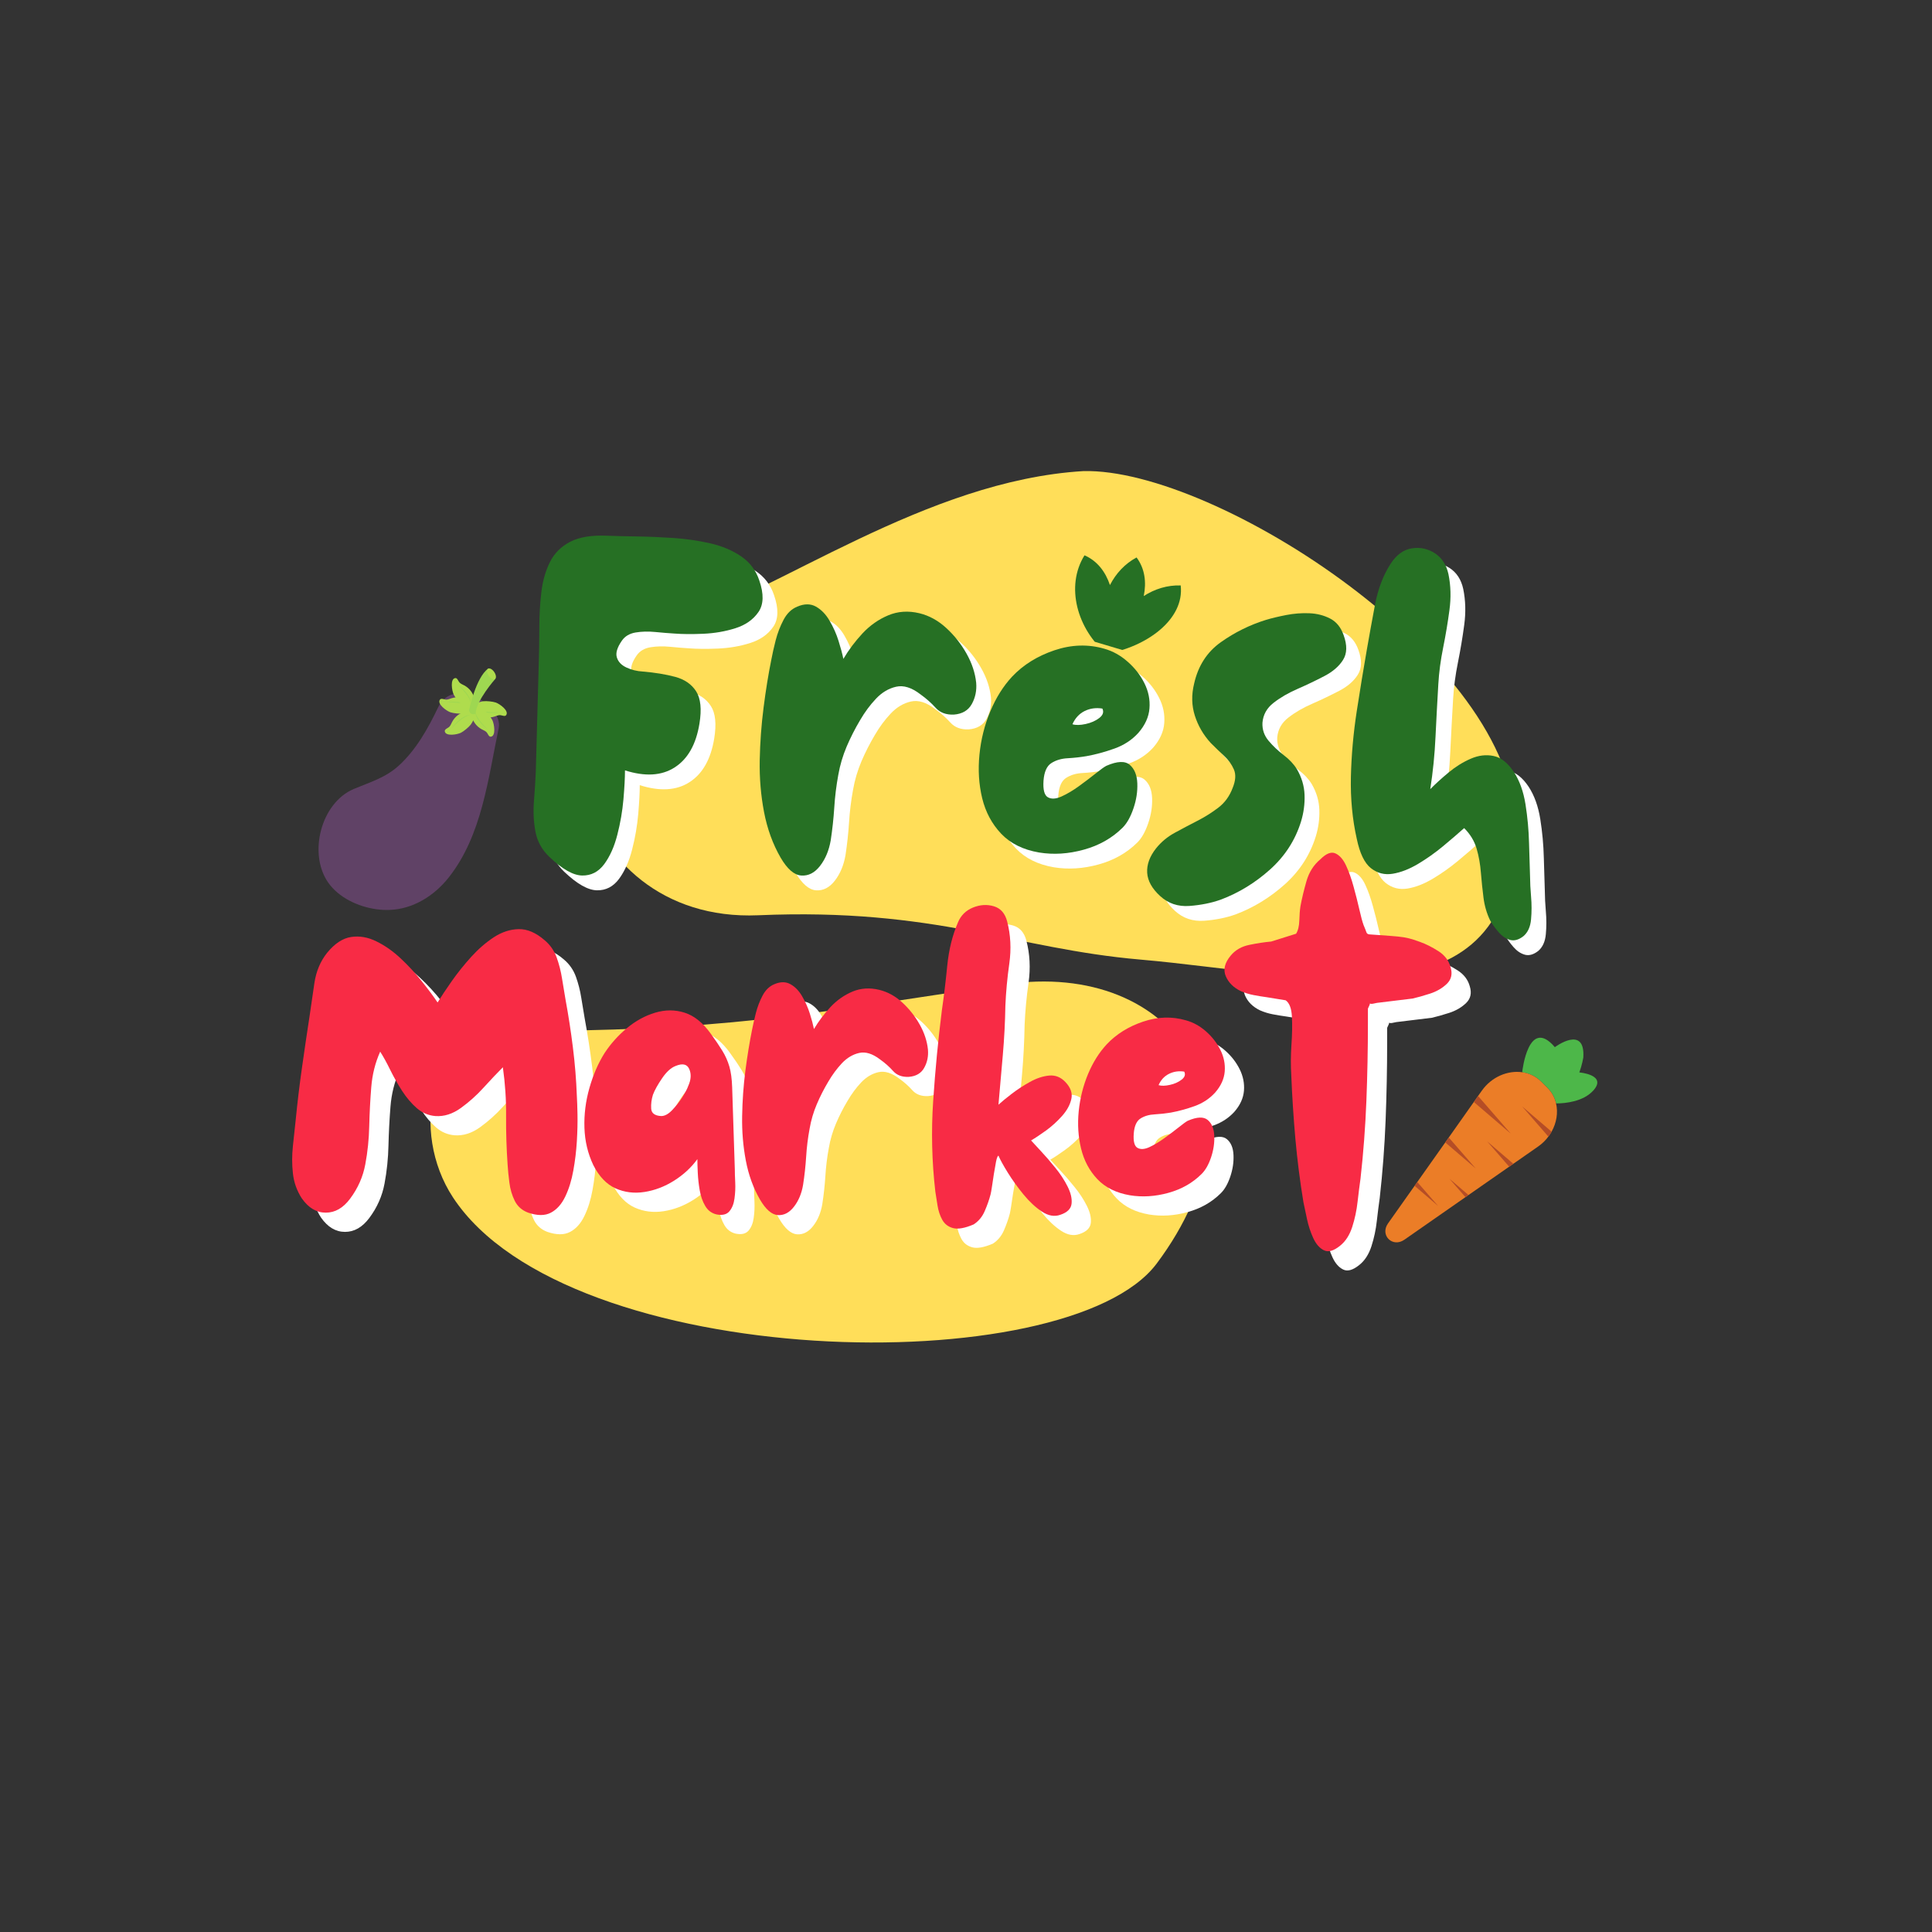 <svg xmlns="http://www.w3.org/2000/svg" xmlns:xlink="http://www.w3.org/1999/xlink" width="500" zoomAndPan="magnify" viewBox="0 0 375 375" height="500" preserveAspectRatio="xMidYMid meet" version="1.0"><rect x="0" y="0" width="375" height="375" fill="#333333" stroke="none"/><defs><g/><clipPath id="735734405c"><path d="M 112 91 L 293.969 91 L 293.969 190 L 112 190 Z M 112 91 " clip-rule="nonzero"/></clipPath><clipPath id="3cff32b6ed"><path d="M 208 107 L 230 107 L 230 127 L 208 127 Z M 208 107 " clip-rule="nonzero"/></clipPath><clipPath id="9589a4073d"><path d="M 210.797 105.277 L 230.922 111.277 L 225.777 128.527 L 205.652 122.527 Z M 210.797 105.277 " clip-rule="nonzero"/></clipPath><clipPath id="c3ce7c0f1a"><path d="M 210.797 105.277 L 230.922 111.277 L 211.855 175.246 L 191.73 169.25 Z M 210.797 105.277 " clip-rule="nonzero"/></clipPath><clipPath id="b6a9e3ecab"><path d="M 210.809 105.281 L 230.594 111.18 L 225 129.941 L 205.219 124.043 Z M 210.809 105.281 " clip-rule="nonzero"/></clipPath><clipPath id="2d09d97e0f"><path d="M 61 134 L 97 134 L 97 177 L 61 177 Z M 61 134 " clip-rule="nonzero"/></clipPath><clipPath id="298aff407a"><path d="M 67.051 124.512 L 100.277 130.426 L 91.473 179.895 L 58.246 173.984 Z M 67.051 124.512 " clip-rule="nonzero"/></clipPath><clipPath id="b3934f8c58"><path d="M 67.051 124.512 L 100.277 130.426 L 91.473 179.895 L 58.246 173.984 Z M 67.051 124.512 " clip-rule="nonzero"/></clipPath><clipPath id="f0f06bea6b"><path d="M 67.051 124.512 L 100.277 130.426 L 91.473 179.895 L 58.246 173.984 Z M 67.051 124.512 " clip-rule="nonzero"/></clipPath><clipPath id="1ee89641ea"><path d="M 86 137 L 93 137 L 93 143 L 86 143 Z M 86 137 " clip-rule="nonzero"/></clipPath><clipPath id="ffcc9ef600"><path d="M 67.051 124.512 L 100.277 130.426 L 91.473 179.895 L 58.246 173.984 Z M 67.051 124.512 " clip-rule="nonzero"/></clipPath><clipPath id="8cb9d11b1c"><path d="M 67.051 124.512 L 100.277 130.426 L 91.473 179.895 L 58.246 173.984 Z M 67.051 124.512 " clip-rule="nonzero"/></clipPath><clipPath id="2692e5259c"><path d="M 67.051 124.512 L 100.277 130.426 L 91.473 179.895 L 58.246 173.984 Z M 67.051 124.512 " clip-rule="nonzero"/></clipPath><clipPath id="f94fc874cb"><path d="M 87 138 L 92 138 L 92 142 L 87 142 Z M 87 138 " clip-rule="nonzero"/></clipPath><clipPath id="81f2c874f3"><path d="M 67.051 124.512 L 100.277 130.426 L 91.473 179.895 L 58.246 173.984 Z M 67.051 124.512 " clip-rule="nonzero"/></clipPath><clipPath id="fcea522480"><path d="M 67.051 124.512 L 100.277 130.426 L 91.473 179.895 L 58.246 173.984 Z M 67.051 124.512 " clip-rule="nonzero"/></clipPath><clipPath id="f978df9bd4"><path d="M 67.051 124.512 L 100.277 130.426 L 91.473 179.895 L 58.246 173.984 Z M 67.051 124.512 " clip-rule="nonzero"/></clipPath><clipPath id="d201cf9ed2"><path d="M 85 135 L 93 135 L 93 139 L 85 139 Z M 85 135 " clip-rule="nonzero"/></clipPath><clipPath id="14aa576331"><path d="M 67.051 124.512 L 100.277 130.426 L 91.473 179.895 L 58.246 173.984 Z M 67.051 124.512 " clip-rule="nonzero"/></clipPath><clipPath id="d7ff50ad4b"><path d="M 67.051 124.512 L 100.277 130.426 L 91.473 179.895 L 58.246 173.984 Z M 67.051 124.512 " clip-rule="nonzero"/></clipPath><clipPath id="9779ddcf0f"><path d="M 67.051 124.512 L 100.277 130.426 L 91.473 179.895 L 58.246 173.984 Z M 67.051 124.512 " clip-rule="nonzero"/></clipPath><clipPath id="a3559e7107"><path d="M 86 136 L 92 136 L 92 138 L 86 138 Z M 86 136 " clip-rule="nonzero"/></clipPath><clipPath id="7826db9d51"><path d="M 67.051 124.512 L 100.277 130.426 L 91.473 179.895 L 58.246 173.984 Z M 67.051 124.512 " clip-rule="nonzero"/></clipPath><clipPath id="94404ddc77"><path d="M 67.051 124.512 L 100.277 130.426 L 91.473 179.895 L 58.246 173.984 Z M 67.051 124.512 " clip-rule="nonzero"/></clipPath><clipPath id="c66d143848"><path d="M 67.051 124.512 L 100.277 130.426 L 91.473 179.895 L 58.246 173.984 Z M 67.051 124.512 " clip-rule="nonzero"/></clipPath><clipPath id="69fa12583f"><path d="M 87 131 L 93 131 L 93 138 L 87 138 Z M 87 131 " clip-rule="nonzero"/></clipPath><clipPath id="cac70b2009"><path d="M 67.051 124.512 L 100.277 130.426 L 91.473 179.895 L 58.246 173.984 Z M 67.051 124.512 " clip-rule="nonzero"/></clipPath><clipPath id="447a4f9e5a"><path d="M 67.051 124.512 L 100.277 130.426 L 91.473 179.895 L 58.246 173.984 Z M 67.051 124.512 " clip-rule="nonzero"/></clipPath><clipPath id="d7babf4b7b"><path d="M 67.051 124.512 L 100.277 130.426 L 91.473 179.895 L 58.246 173.984 Z M 67.051 124.512 " clip-rule="nonzero"/></clipPath><clipPath id="df700bb701"><path d="M 88 132 L 92 132 L 92 137 L 88 137 Z M 88 132 " clip-rule="nonzero"/></clipPath><clipPath id="26e7a9ce6c"><path d="M 67.051 124.512 L 100.277 130.426 L 91.473 179.895 L 58.246 173.984 Z M 67.051 124.512 " clip-rule="nonzero"/></clipPath><clipPath id="0959bfd2b6"><path d="M 67.051 124.512 L 100.277 130.426 L 91.473 179.895 L 58.246 173.984 Z M 67.051 124.512 " clip-rule="nonzero"/></clipPath><clipPath id="c9b647bb2c"><path d="M 67.051 124.512 L 100.277 130.426 L 91.473 179.895 L 58.246 173.984 Z M 67.051 124.512 " clip-rule="nonzero"/></clipPath><clipPath id="c092cc73c7"><path d="M 91 136 L 99 136 L 99 140 L 91 140 Z M 91 136 " clip-rule="nonzero"/></clipPath><clipPath id="0bd85503ce"><path d="M 67.051 124.512 L 100.277 130.426 L 91.473 179.895 L 58.246 173.984 Z M 67.051 124.512 " clip-rule="nonzero"/></clipPath><clipPath id="bcd1863ab6"><path d="M 67.051 124.512 L 100.277 130.426 L 91.473 179.895 L 58.246 173.984 Z M 67.051 124.512 " clip-rule="nonzero"/></clipPath><clipPath id="ba5d836ed6"><path d="M 67.051 124.512 L 100.277 130.426 L 91.473 179.895 L 58.246 173.984 Z M 67.051 124.512 " clip-rule="nonzero"/></clipPath><clipPath id="f56b25f6bf"><path d="M 92 137 L 97 137 L 97 139 L 92 139 Z M 92 137 " clip-rule="nonzero"/></clipPath><clipPath id="a5ae3ba57f"><path d="M 67.051 124.512 L 100.277 130.426 L 91.473 179.895 L 58.246 173.984 Z M 67.051 124.512 " clip-rule="nonzero"/></clipPath><clipPath id="864f7636de"><path d="M 67.051 124.512 L 100.277 130.426 L 91.473 179.895 L 58.246 173.984 Z M 67.051 124.512 " clip-rule="nonzero"/></clipPath><clipPath id="7b3d39a6e7"><path d="M 67.051 124.512 L 100.277 130.426 L 91.473 179.895 L 58.246 173.984 Z M 67.051 124.512 " clip-rule="nonzero"/></clipPath><clipPath id="0780c67e65"><path d="M 91 136 L 96 136 L 96 143 L 91 143 Z M 91 136 " clip-rule="nonzero"/></clipPath><clipPath id="156713334f"><path d="M 67.051 124.512 L 100.277 130.426 L 91.473 179.895 L 58.246 173.984 Z M 67.051 124.512 " clip-rule="nonzero"/></clipPath><clipPath id="9a13f613a7"><path d="M 67.051 124.512 L 100.277 130.426 L 91.473 179.895 L 58.246 173.984 Z M 67.051 124.512 " clip-rule="nonzero"/></clipPath><clipPath id="e5dda875de"><path d="M 67.051 124.512 L 100.277 130.426 L 91.473 179.895 L 58.246 173.984 Z M 67.051 124.512 " clip-rule="nonzero"/></clipPath><clipPath id="2f547af6c6"><path d="M 92 137 L 95 137 L 95 142 L 92 142 Z M 92 137 " clip-rule="nonzero"/></clipPath><clipPath id="afa4daccb7"><path d="M 67.051 124.512 L 100.277 130.426 L 91.473 179.895 L 58.246 173.984 Z M 67.051 124.512 " clip-rule="nonzero"/></clipPath><clipPath id="3e399aafc8"><path d="M 67.051 124.512 L 100.277 130.426 L 91.473 179.895 L 58.246 173.984 Z M 67.051 124.512 " clip-rule="nonzero"/></clipPath><clipPath id="8d05afa4ed"><path d="M 67.051 124.512 L 100.277 130.426 L 91.473 179.895 L 58.246 173.984 Z M 67.051 124.512 " clip-rule="nonzero"/></clipPath><clipPath id="e707ee4ed7"><path d="M 91 129 L 97 129 L 97 139 L 91 139 Z M 91 129 " clip-rule="nonzero"/></clipPath><clipPath id="f9958f07c7"><path d="M 67.051 124.512 L 100.277 130.426 L 91.473 179.895 L 58.246 173.984 Z M 67.051 124.512 " clip-rule="nonzero"/></clipPath><clipPath id="e820ce4c3f"><path d="M 67.051 124.512 L 100.277 130.426 L 91.473 179.895 L 58.246 173.984 Z M 67.051 124.512 " clip-rule="nonzero"/></clipPath><clipPath id="5511ee2001"><path d="M 67.051 124.512 L 100.277 130.426 L 91.473 179.895 L 58.246 173.984 Z M 67.051 124.512 " clip-rule="nonzero"/></clipPath><clipPath id="cf222ae566"><path d="M 94 129 L 97 129 L 97 132 L 94 132 Z M 94 129 " clip-rule="nonzero"/></clipPath><clipPath id="d70b1dd4cf"><path d="M 67.051 124.512 L 100.277 130.426 L 91.473 179.895 L 58.246 173.984 Z M 67.051 124.512 " clip-rule="nonzero"/></clipPath><clipPath id="f82ad3deee"><path d="M 67.051 124.512 L 100.277 130.426 L 91.473 179.895 L 58.246 173.984 Z M 67.051 124.512 " clip-rule="nonzero"/></clipPath><clipPath id="c3c6b4b630"><path d="M 67.051 124.512 L 100.277 130.426 L 91.473 179.895 L 58.246 173.984 Z M 67.051 124.512 " clip-rule="nonzero"/></clipPath></defs><g clip-path="url(#735734405c)"><path fill="#ffde59" d="M 210.305 91.438 C 236.027 90.824 294.086 128.383 294.086 160.23 C 294.086 200.48 254.098 189.086 221.336 186.254 C 196.855 184.137 181.668 176.172 147.16 177.652 C 110.023 179.238 99.77 131.09 130.16 121.48 C 151.027 114.887 179.723 93.258 210.305 91.438 Z M 210.305 91.438 " fill-opacity="1" fill-rule="evenodd"/></g><path fill="#ffde59" d="M 97.266 200.152 C 141.277 200.152 154.418 197.121 195.18 191.07 C 228.367 186.141 247.504 214.523 224.523 245.242 C 207.234 268.348 110.203 266.34 87.922 232.414 C 79.473 219.551 83.656 200.152 97.266 200.152 Z M 97.266 200.152 " fill-opacity="1" fill-rule="evenodd"/><g fill="#ffffff" fill-opacity="1"><g transform="translate(104.989, 172.76)"><g><path d="M 4.531 -3.547 C 3.082 -4.922 2.176 -6.555 1.812 -8.453 C 1.457 -10.359 1.359 -12.328 1.516 -14.359 C 1.68 -16.391 1.801 -18.289 1.875 -20.062 L 2.453 -41.125 C 2.523 -43.414 2.562 -45.738 2.562 -48.094 C 2.562 -50.457 2.691 -52.738 2.953 -54.938 C 3.211 -57.133 3.77 -59.086 4.625 -60.797 C 5.477 -62.504 6.789 -63.816 8.562 -64.734 C 10.332 -65.648 12.723 -66.039 15.734 -65.906 C 17.305 -65.844 19.223 -65.797 21.484 -65.766 C 23.754 -65.734 26.117 -65.633 28.578 -65.469 C 31.035 -65.301 33.41 -64.957 35.703 -64.438 C 38.004 -63.914 40.004 -63.078 41.703 -61.922 C 43.41 -60.773 44.594 -59.219 45.25 -57.25 C 46.164 -54.625 46.113 -52.57 45.094 -51.094 C 44.082 -49.625 42.594 -48.578 40.625 -47.953 C 38.656 -47.328 36.57 -46.969 34.375 -46.875 C 32.188 -46.781 30.301 -46.797 28.719 -46.922 C 27.676 -46.984 26.461 -47.082 25.078 -47.219 C 23.703 -47.352 22.426 -47.32 21.25 -47.125 C 20.07 -46.926 19.188 -46.398 18.594 -45.547 C 17.676 -44.234 17.348 -43.148 17.609 -42.297 C 17.867 -41.441 18.488 -40.785 19.469 -40.328 C 20.457 -39.867 21.508 -39.609 22.625 -39.547 C 24.988 -39.348 27.086 -39.004 28.922 -38.516 C 30.754 -38.023 32.113 -37.086 33 -35.703 C 33.883 -34.328 34.098 -32.234 33.641 -29.422 C 32.984 -25.41 31.391 -22.586 28.859 -20.953 C 26.336 -19.316 23.113 -19.117 19.188 -20.359 C 19.188 -18.922 19.086 -17.051 18.891 -14.75 C 18.691 -12.457 18.297 -10.16 17.703 -7.859 C 17.117 -5.566 16.27 -3.664 15.156 -2.156 C 14.039 -0.656 12.613 0.078 10.875 0.047 C 9.133 0.016 7.02 -1.18 4.531 -3.547 Z M 4.531 -3.547 "/></g></g></g><g fill="#ffffff" fill-opacity="1"><g transform="translate(148.861, 172.76)"><g><path d="M 5.516 -3.438 C 4.004 -6.062 2.938 -9 2.312 -12.25 C 1.688 -15.5 1.406 -18.859 1.469 -22.328 C 1.539 -25.805 1.789 -29.219 2.219 -32.562 C 2.645 -35.906 3.148 -39.02 3.734 -41.906 C 3.93 -42.957 4.207 -44.188 4.562 -45.594 C 4.926 -47.008 5.438 -48.336 6.094 -49.578 C 6.75 -50.828 7.633 -51.68 8.75 -52.141 C 10.133 -52.734 11.348 -52.734 12.391 -52.141 C 13.441 -51.547 14.328 -50.625 15.047 -49.375 C 15.773 -48.133 16.348 -46.844 16.766 -45.5 C 17.191 -44.156 17.504 -42.988 17.703 -42 C 18.754 -43.77 20 -45.426 21.438 -46.969 C 22.883 -48.508 24.539 -49.672 26.406 -50.453 C 28.281 -51.242 30.301 -51.379 32.469 -50.859 C 34.363 -50.398 36.098 -49.445 37.672 -48 C 39.242 -46.562 40.555 -44.906 41.609 -43.031 C 42.66 -41.164 43.285 -39.281 43.484 -37.375 C 43.609 -35.875 43.328 -34.5 42.641 -33.25 C 41.953 -32 40.789 -31.312 39.156 -31.188 C 37.645 -31.125 36.461 -31.566 35.609 -32.516 C 34.754 -33.461 33.77 -34.332 32.656 -35.125 C 30.957 -36.438 29.383 -36.926 27.938 -36.594 C 26.5 -36.27 25.203 -35.5 24.047 -34.281 C 22.898 -33.07 21.867 -31.68 20.953 -30.109 C 19.973 -28.461 19.102 -26.754 18.344 -24.984 C 17.594 -23.211 17.051 -21.379 16.719 -19.484 C 16.332 -17.379 16.07 -15.258 15.938 -13.125 C 15.801 -11 15.57 -8.883 15.25 -6.781 C 14.914 -4.82 14.223 -3.164 13.172 -1.812 C 12.129 -0.469 10.914 0.148 9.531 0.047 C 8.156 -0.047 6.816 -1.207 5.516 -3.438 Z M 5.516 -3.438 "/></g></g></g><g fill="#ffffff" fill-opacity="1"><g transform="translate(191.356, 172.76)"><g><path d="M 13.188 -4.422 C 10.102 -4.953 7.656 -6.164 5.844 -8.062 C 4.039 -9.969 2.812 -12.266 2.156 -14.953 C 1.508 -17.641 1.332 -20.457 1.625 -23.406 C 1.914 -26.363 2.617 -29.172 3.734 -31.828 C 4.848 -34.484 6.258 -36.727 7.969 -38.562 C 10.133 -40.852 12.875 -42.555 16.188 -43.672 C 19.5 -44.785 22.727 -44.883 25.875 -43.969 C 27.508 -43.508 29.016 -42.672 30.391 -41.453 C 31.773 -40.242 32.859 -38.852 33.641 -37.281 C 34.43 -35.707 34.758 -34.082 34.625 -32.406 C 34.5 -30.738 33.781 -29.148 32.469 -27.641 C 31.219 -26.266 29.672 -25.25 27.828 -24.594 C 25.992 -23.938 24.191 -23.445 22.422 -23.125 C 21.242 -22.926 20.031 -22.789 18.781 -22.719 C 17.539 -22.656 16.477 -22.344 15.594 -21.781 C 14.707 -21.227 14.195 -20.098 14.062 -18.391 C 13.938 -16.617 14.219 -15.535 14.906 -15.141 C 15.594 -14.754 16.477 -14.805 17.562 -15.297 C 18.645 -15.785 19.773 -16.457 20.953 -17.312 C 22.129 -18.164 23.207 -18.984 24.188 -19.766 C 25.176 -20.555 25.867 -21.051 26.266 -21.25 C 28.367 -22.164 29.879 -22.227 30.797 -21.438 C 31.711 -20.656 32.203 -19.457 32.266 -17.844 C 32.328 -16.238 32.078 -14.617 31.516 -12.984 C 30.961 -11.348 30.266 -10.102 29.422 -9.25 C 27.379 -7.219 24.863 -5.789 21.875 -4.969 C 18.895 -4.145 16 -3.961 13.188 -4.422 Z M 19.672 -29.312 C 20.328 -29.113 21.18 -29.129 22.234 -29.359 C 23.285 -29.586 24.172 -29.977 24.891 -30.531 C 25.609 -31.094 25.805 -31.703 25.484 -32.359 C 24.234 -32.555 23.082 -32.395 22.031 -31.875 C 20.988 -31.352 20.203 -30.5 19.672 -29.312 Z M 19.672 -29.312 "/></g></g></g><g fill="#ffffff" fill-opacity="1"><g transform="translate(225.489, 172.76)"><g><path d="M 14.359 4.719 C 12.523 5.375 10.492 5.785 8.266 5.953 C 6.035 6.117 4.133 5.477 2.562 4.031 C 0.988 2.594 0.148 1.086 0.047 -0.484 C -0.047 -2.066 0.523 -3.645 1.766 -5.219 C 2.754 -6.457 3.969 -7.469 5.406 -8.25 C 6.852 -9.039 8.312 -9.812 9.781 -10.562 C 11.258 -11.32 12.617 -12.176 13.859 -13.125 C 15.109 -14.082 16.031 -15.348 16.625 -16.922 C 17.219 -18.359 17.301 -19.566 16.875 -20.547 C 16.445 -21.535 15.805 -22.422 14.953 -23.203 C 14.098 -23.992 13.242 -24.816 12.391 -25.672 C 10.953 -27.242 9.922 -29.016 9.297 -30.984 C 8.672 -32.953 8.625 -35.02 9.156 -37.188 C 9.938 -40.664 11.672 -43.352 14.359 -45.25 C 17.047 -47.156 19.969 -48.598 23.125 -49.578 C 24.238 -49.91 25.547 -50.223 27.047 -50.516 C 28.555 -50.805 30.051 -50.922 31.531 -50.859 C 33.008 -50.797 34.352 -50.453 35.562 -49.828 C 36.77 -49.203 37.641 -48.133 38.172 -46.625 C 38.891 -44.656 38.852 -43.047 38.062 -41.797 C 37.281 -40.555 36.066 -39.508 34.422 -38.656 C 32.785 -37.801 31.066 -36.977 29.266 -36.188 C 27.461 -35.406 25.906 -34.504 24.594 -33.484 C 23.281 -32.473 22.555 -31.18 22.422 -29.609 C 22.359 -28.297 22.754 -27.129 23.609 -26.109 C 24.461 -25.098 25.445 -24.164 26.562 -23.312 C 27.676 -22.457 28.531 -21.539 29.125 -20.562 C 30.039 -18.988 30.531 -17.332 30.594 -15.594 C 30.656 -13.852 30.426 -12.129 29.906 -10.422 C 28.789 -6.816 26.789 -3.719 23.906 -1.125 C 21.02 1.457 17.836 3.406 14.359 4.719 Z M 14.359 4.719 "/></g></g></g><g fill="#ffffff" fill-opacity="1"><g transform="translate(263.656, 172.76)"><g><path d="M 34.922 11.812 C 34.004 12.531 33.133 12.773 32.312 12.547 C 31.5 12.316 30.766 11.82 30.109 11.062 C 29.453 10.312 28.895 9.539 28.438 8.75 C 27.781 7.375 27.352 5.898 27.156 4.328 C 26.957 2.754 26.789 1.148 26.656 -0.484 C 26.531 -2.129 26.254 -3.688 25.828 -5.156 C 25.398 -6.633 24.594 -7.969 23.406 -9.156 C 22.227 -8.102 20.867 -6.938 19.328 -5.656 C 17.785 -4.375 16.16 -3.223 14.453 -2.203 C 12.754 -1.191 11.117 -0.555 9.547 -0.297 C 7.973 -0.035 6.562 -0.395 5.312 -1.375 C 4.062 -2.363 3.145 -4.266 2.562 -7.078 C 1.707 -10.879 1.328 -14.895 1.422 -19.125 C 1.523 -23.363 1.906 -27.613 2.562 -31.875 C 3.219 -36.133 3.875 -40.133 4.531 -43.875 C 4.988 -46.5 5.508 -49.367 6.094 -52.484 C 6.688 -55.598 7.707 -58.27 9.156 -60.5 C 10.27 -62.207 11.629 -63.191 13.234 -63.453 C 14.836 -63.711 16.328 -63.398 17.703 -62.516 C 19.078 -61.629 19.961 -60.27 20.359 -58.438 C 20.816 -56.207 20.879 -53.879 20.547 -51.453 C 20.223 -49.023 19.816 -46.598 19.328 -44.172 C 18.836 -41.742 18.523 -39.383 18.391 -37.094 C 18.191 -33.676 18.008 -30.258 17.844 -26.844 C 17.688 -23.438 17.348 -20.062 16.828 -16.719 C 17.867 -17.77 19.062 -18.852 20.406 -19.969 C 21.75 -21.082 23.176 -21.969 24.688 -22.625 C 26.195 -23.281 27.672 -23.457 29.109 -23.156 C 30.555 -22.863 31.867 -21.832 33.047 -20.062 C 34.16 -18.363 34.914 -16.266 35.312 -13.766 C 35.707 -11.273 35.938 -8.766 36 -6.234 C 36.07 -3.711 36.141 -1.473 36.203 0.484 C 36.203 1.41 36.266 2.625 36.391 4.125 C 36.523 5.633 36.523 7.109 36.391 8.547 C 36.266 9.992 35.773 11.082 34.922 11.812 Z M 34.922 11.812 "/></g></g></g><g fill="#267024" fill-opacity="1"><g transform="translate(102.12, 169.89)"><g><path d="M 4.531 -3.547 C 3.082 -4.922 2.176 -6.555 1.812 -8.453 C 1.457 -10.359 1.359 -12.328 1.516 -14.359 C 1.68 -16.391 1.801 -18.289 1.875 -20.062 L 2.453 -41.125 C 2.523 -43.414 2.562 -45.738 2.562 -48.094 C 2.562 -50.457 2.691 -52.738 2.953 -54.938 C 3.211 -57.133 3.77 -59.086 4.625 -60.797 C 5.477 -62.504 6.789 -63.816 8.562 -64.734 C 10.332 -65.648 12.723 -66.039 15.734 -65.906 C 17.305 -65.844 19.223 -65.797 21.484 -65.766 C 23.754 -65.734 26.117 -65.633 28.578 -65.469 C 31.035 -65.301 33.41 -64.957 35.703 -64.438 C 38.004 -63.914 40.004 -63.078 41.703 -61.922 C 43.41 -60.773 44.594 -59.219 45.25 -57.25 C 46.164 -54.625 46.113 -52.57 45.094 -51.094 C 44.082 -49.625 42.594 -48.578 40.625 -47.953 C 38.656 -47.328 36.57 -46.969 34.375 -46.875 C 32.188 -46.781 30.301 -46.797 28.719 -46.922 C 27.676 -46.984 26.461 -47.082 25.078 -47.219 C 23.703 -47.352 22.426 -47.32 21.25 -47.125 C 20.07 -46.926 19.188 -46.398 18.594 -45.547 C 17.676 -44.234 17.348 -43.148 17.609 -42.297 C 17.867 -41.441 18.488 -40.785 19.469 -40.328 C 20.457 -39.867 21.508 -39.609 22.625 -39.547 C 24.988 -39.348 27.086 -39.004 28.922 -38.516 C 30.754 -38.023 32.113 -37.086 33 -35.703 C 33.883 -34.328 34.098 -32.234 33.641 -29.422 C 32.984 -25.41 31.391 -22.586 28.859 -20.953 C 26.336 -19.316 23.113 -19.117 19.188 -20.359 C 19.188 -18.922 19.086 -17.051 18.891 -14.75 C 18.691 -12.457 18.297 -10.16 17.703 -7.859 C 17.117 -5.566 16.27 -3.664 15.156 -2.156 C 14.039 -0.656 12.613 0.078 10.875 0.047 C 9.133 0.016 7.02 -1.18 4.531 -3.547 Z M 4.531 -3.547 "/></g></g></g><g fill="#267024" fill-opacity="1"><g transform="translate(145.992, 169.89)"><g><path d="M 5.516 -3.438 C 4.004 -6.062 2.938 -9 2.312 -12.25 C 1.688 -15.5 1.406 -18.859 1.469 -22.328 C 1.539 -25.805 1.789 -29.219 2.219 -32.562 C 2.645 -35.906 3.148 -39.02 3.734 -41.906 C 3.93 -42.957 4.207 -44.188 4.562 -45.594 C 4.926 -47.008 5.438 -48.336 6.094 -49.578 C 6.75 -50.828 7.633 -51.68 8.75 -52.141 C 10.133 -52.734 11.348 -52.734 12.391 -52.141 C 13.441 -51.547 14.328 -50.625 15.047 -49.375 C 15.773 -48.133 16.348 -46.844 16.766 -45.5 C 17.191 -44.156 17.504 -42.988 17.703 -42 C 18.754 -43.77 20 -45.426 21.438 -46.969 C 22.883 -48.508 24.539 -49.672 26.406 -50.453 C 28.281 -51.242 30.301 -51.379 32.469 -50.859 C 34.363 -50.398 36.098 -49.445 37.672 -48 C 39.242 -46.562 40.555 -44.906 41.609 -43.031 C 42.66 -41.164 43.285 -39.281 43.484 -37.375 C 43.609 -35.875 43.328 -34.5 42.641 -33.25 C 41.953 -32 40.789 -31.312 39.156 -31.188 C 37.645 -31.125 36.461 -31.566 35.609 -32.516 C 34.754 -33.461 33.77 -34.332 32.656 -35.125 C 30.957 -36.438 29.383 -36.926 27.938 -36.594 C 26.5 -36.27 25.203 -35.5 24.047 -34.281 C 22.898 -33.07 21.867 -31.68 20.953 -30.109 C 19.973 -28.461 19.102 -26.754 18.344 -24.984 C 17.594 -23.211 17.051 -21.379 16.719 -19.484 C 16.332 -17.379 16.07 -15.258 15.938 -13.125 C 15.801 -11 15.57 -8.883 15.25 -6.781 C 14.914 -4.82 14.223 -3.164 13.172 -1.812 C 12.129 -0.469 10.914 0.148 9.531 0.047 C 8.156 -0.047 6.816 -1.207 5.516 -3.438 Z M 5.516 -3.438 "/></g></g></g><g fill="#267024" fill-opacity="1"><g transform="translate(188.486, 169.89)"><g><path d="M 13.188 -4.422 C 10.102 -4.953 7.656 -6.164 5.844 -8.062 C 4.039 -9.969 2.812 -12.266 2.156 -14.953 C 1.508 -17.641 1.332 -20.457 1.625 -23.406 C 1.914 -26.363 2.617 -29.172 3.734 -31.828 C 4.848 -34.484 6.258 -36.727 7.969 -38.562 C 10.133 -40.852 12.875 -42.555 16.188 -43.672 C 19.5 -44.785 22.727 -44.883 25.875 -43.969 C 27.508 -43.508 29.016 -42.672 30.391 -41.453 C 31.773 -40.242 32.859 -38.852 33.641 -37.281 C 34.43 -35.707 34.758 -34.082 34.625 -32.406 C 34.5 -30.738 33.781 -29.148 32.469 -27.641 C 31.219 -26.266 29.672 -25.25 27.828 -24.594 C 25.992 -23.938 24.191 -23.445 22.422 -23.125 C 21.242 -22.926 20.031 -22.789 18.781 -22.719 C 17.539 -22.656 16.477 -22.344 15.594 -21.781 C 14.707 -21.227 14.195 -20.098 14.062 -18.391 C 13.938 -16.617 14.219 -15.535 14.906 -15.141 C 15.594 -14.754 16.477 -14.805 17.562 -15.297 C 18.645 -15.785 19.773 -16.457 20.953 -17.312 C 22.129 -18.164 23.207 -18.984 24.188 -19.766 C 25.176 -20.555 25.867 -21.051 26.266 -21.25 C 28.367 -22.164 29.879 -22.227 30.797 -21.438 C 31.711 -20.656 32.203 -19.457 32.266 -17.844 C 32.328 -16.238 32.078 -14.617 31.516 -12.984 C 30.961 -11.348 30.266 -10.102 29.422 -9.25 C 27.379 -7.219 24.863 -5.789 21.875 -4.969 C 18.895 -4.145 16 -3.961 13.188 -4.422 Z M 19.672 -29.312 C 20.328 -29.113 21.18 -29.129 22.234 -29.359 C 23.285 -29.586 24.172 -29.977 24.891 -30.531 C 25.609 -31.094 25.805 -31.703 25.484 -32.359 C 24.234 -32.555 23.082 -32.395 22.031 -31.875 C 20.988 -31.352 20.203 -30.5 19.672 -29.312 Z M 19.672 -29.312 "/></g></g></g><g fill="#267024" fill-opacity="1"><g transform="translate(222.62, 169.89)"><g><path d="M 14.359 4.719 C 12.523 5.375 10.492 5.785 8.266 5.953 C 6.035 6.117 4.133 5.477 2.562 4.031 C 0.988 2.594 0.148 1.086 0.047 -0.484 C -0.047 -2.066 0.523 -3.645 1.766 -5.219 C 2.754 -6.457 3.969 -7.469 5.406 -8.25 C 6.852 -9.039 8.312 -9.812 9.781 -10.562 C 11.258 -11.32 12.617 -12.176 13.859 -13.125 C 15.109 -14.082 16.031 -15.348 16.625 -16.922 C 17.219 -18.359 17.301 -19.566 16.875 -20.547 C 16.445 -21.535 15.805 -22.422 14.953 -23.203 C 14.098 -23.992 13.242 -24.816 12.391 -25.672 C 10.953 -27.242 9.922 -29.016 9.297 -30.984 C 8.672 -32.953 8.625 -35.02 9.156 -37.188 C 9.938 -40.664 11.672 -43.352 14.359 -45.25 C 17.047 -47.156 19.969 -48.598 23.125 -49.578 C 24.238 -49.91 25.547 -50.223 27.047 -50.516 C 28.555 -50.805 30.051 -50.922 31.531 -50.859 C 33.008 -50.797 34.352 -50.453 35.562 -49.828 C 36.77 -49.203 37.641 -48.133 38.172 -46.625 C 38.891 -44.656 38.852 -43.047 38.062 -41.797 C 37.281 -40.555 36.066 -39.508 34.422 -38.656 C 32.785 -37.801 31.066 -36.977 29.266 -36.188 C 27.461 -35.406 25.906 -34.504 24.594 -33.484 C 23.281 -32.473 22.555 -31.18 22.422 -29.609 C 22.359 -28.297 22.754 -27.129 23.609 -26.109 C 24.461 -25.098 25.445 -24.164 26.562 -23.312 C 27.676 -22.457 28.531 -21.539 29.125 -20.562 C 30.039 -18.988 30.531 -17.332 30.594 -15.594 C 30.656 -13.852 30.426 -12.129 29.906 -10.422 C 28.789 -6.816 26.789 -3.719 23.906 -1.125 C 21.02 1.457 17.836 3.406 14.359 4.719 Z M 14.359 4.719 "/></g></g></g><g fill="#267024" fill-opacity="1"><g transform="translate(260.786, 169.89)"><g><path d="M 34.922 11.812 C 34.004 12.531 33.133 12.773 32.312 12.547 C 31.5 12.316 30.766 11.82 30.109 11.062 C 29.453 10.312 28.895 9.539 28.438 8.75 C 27.781 7.375 27.352 5.898 27.156 4.328 C 26.957 2.754 26.789 1.148 26.656 -0.484 C 26.531 -2.129 26.254 -3.688 25.828 -5.156 C 25.398 -6.633 24.594 -7.969 23.406 -9.156 C 22.227 -8.102 20.867 -6.938 19.328 -5.656 C 17.785 -4.375 16.16 -3.223 14.453 -2.203 C 12.754 -1.191 11.117 -0.555 9.547 -0.297 C 7.973 -0.035 6.562 -0.395 5.312 -1.375 C 4.062 -2.363 3.145 -4.266 2.562 -7.078 C 1.707 -10.879 1.328 -14.895 1.422 -19.125 C 1.523 -23.363 1.906 -27.613 2.562 -31.875 C 3.219 -36.133 3.875 -40.133 4.531 -43.875 C 4.988 -46.5 5.508 -49.367 6.094 -52.484 C 6.688 -55.598 7.707 -58.27 9.156 -60.5 C 10.27 -62.207 11.629 -63.191 13.234 -63.453 C 14.836 -63.711 16.328 -63.398 17.703 -62.516 C 19.078 -61.629 19.961 -60.27 20.359 -58.438 C 20.816 -56.207 20.879 -53.879 20.547 -51.453 C 20.223 -49.023 19.816 -46.598 19.328 -44.172 C 18.836 -41.742 18.523 -39.383 18.391 -37.094 C 18.191 -33.676 18.008 -30.258 17.844 -26.844 C 17.688 -23.438 17.348 -20.062 16.828 -16.719 C 17.867 -17.77 19.062 -18.852 20.406 -19.969 C 21.75 -21.082 23.176 -21.969 24.688 -22.625 C 26.195 -23.281 27.672 -23.457 29.109 -23.156 C 30.555 -22.863 31.867 -21.832 33.047 -20.062 C 34.16 -18.363 34.914 -16.266 35.312 -13.766 C 35.707 -11.273 35.938 -8.766 36 -6.234 C 36.07 -3.711 36.141 -1.473 36.203 0.484 C 36.203 1.41 36.266 2.625 36.391 4.125 C 36.523 5.633 36.523 7.109 36.391 8.547 C 36.266 9.992 35.773 11.082 34.922 11.812 Z M 34.922 11.812 "/></g></g></g><g clip-path="url(#3cff32b6ed)"><g clip-path="url(#9589a4073d)"><g clip-path="url(#c3ce7c0f1a)"><g clip-path="url(#b6a9e3ecab)"><path fill="#267024" d="M 229.172 113.633 C 226.57 113.547 224.125 114.324 222 115.691 C 222.551 112.996 222.215 110.363 220.609 108.203 C 218.32 109.43 216.594 111.32 215.441 113.559 C 214.566 110.957 212.961 108.852 210.5 107.789 C 206.723 113.859 209.152 122.172 214.766 126.875 C 214.766 126.879 214.766 126.879 214.766 126.883 C 214.766 126.883 214.77 126.879 214.77 126.879 C 214.77 126.879 214.77 126.883 214.773 126.883 C 214.77 126.883 214.77 126.883 214.77 126.883 C 214.773 126.883 214.773 126.883 214.773 126.883 C 214.773 126.883 214.773 126.887 214.777 126.887 C 214.777 126.887 214.777 126.883 214.777 126.883 C 222.367 125.621 229.949 120.316 229.172 113.633 " fill-opacity="1" fill-rule="nonzero"/></g></g></g></g><g fill="#ffffff" fill-opacity="1"><g transform="translate(59.105, 239.531)"><g><path d="M 47.141 -0.422 C 45.953 -0.867 45.086 -1.629 44.547 -2.703 C 44.016 -3.773 43.664 -4.957 43.5 -6.25 C 43.332 -7.539 43.219 -8.695 43.156 -9.719 C 42.938 -12.863 42.836 -16.016 42.859 -19.172 C 42.891 -22.328 42.68 -25.484 42.234 -28.641 C 41.16 -27.566 39.93 -26.27 38.547 -24.75 C 37.172 -23.227 35.68 -21.891 34.078 -20.734 C 32.473 -19.578 30.828 -19.055 29.141 -19.172 C 27.785 -19.285 26.586 -19.789 25.547 -20.688 C 24.504 -21.594 23.547 -22.719 22.672 -24.062 C 21.805 -25.414 21.035 -26.781 20.359 -28.156 C 19.68 -29.539 19.035 -30.711 18.422 -31.672 C 17.461 -29.535 16.883 -27.227 16.688 -24.75 C 16.488 -22.27 16.359 -19.766 16.297 -17.234 C 16.242 -14.703 15.988 -12.223 15.531 -9.797 C 15.082 -7.379 14.098 -5.156 12.578 -3.125 C 11.234 -1.32 9.66 -0.422 7.859 -0.422 C 6.055 -0.422 4.504 -1.348 3.203 -3.203 C 2.254 -4.672 1.68 -6.273 1.484 -8.016 C 1.285 -9.766 1.285 -11.555 1.484 -13.391 C 1.68 -15.223 1.863 -16.926 2.031 -18.5 C 2.363 -21.875 2.77 -25.25 3.25 -28.625 C 3.727 -32.008 4.223 -35.363 4.734 -38.688 C 5.016 -40.656 5.32 -42.766 5.656 -45.016 C 6 -47.273 6.816 -49.219 8.109 -50.844 C 9.578 -52.645 11.125 -53.672 12.75 -53.922 C 14.383 -54.18 16.031 -53.898 17.688 -53.078 C 19.352 -52.266 20.93 -51.156 22.422 -49.75 C 23.922 -48.344 25.285 -46.863 26.516 -45.312 C 27.754 -43.77 28.77 -42.406 29.562 -41.219 C 30.289 -42.406 31.219 -43.801 32.344 -45.406 C 33.477 -47.008 34.734 -48.57 36.109 -50.094 C 37.492 -51.613 38.957 -52.879 40.5 -53.891 C 42.051 -54.898 43.656 -55.422 45.312 -55.453 C 46.977 -55.484 48.656 -54.766 50.344 -53.297 C 51.414 -52.398 52.191 -51.289 52.672 -49.969 C 53.148 -48.645 53.5 -47.273 53.719 -45.859 C 53.945 -44.453 54.172 -43.102 54.391 -41.812 C 54.961 -38.719 55.441 -35.609 55.828 -32.484 C 56.223 -29.359 56.477 -26.219 56.594 -23.062 C 56.645 -22.27 56.688 -21.082 56.719 -19.5 C 56.75 -17.926 56.707 -16.18 56.594 -14.266 C 56.477 -12.359 56.25 -10.461 55.906 -8.578 C 55.57 -6.691 55.051 -5.016 54.344 -3.547 C 53.645 -2.078 52.719 -1.035 51.562 -0.422 C 50.414 0.191 48.941 0.191 47.141 -0.422 Z M 47.141 -0.422 "/></g></g></g><g fill="#ffffff" fill-opacity="1"><g transform="translate(115.86, 239.531)"><g><path d="M 26.953 -0.078 C 25.992 -0.305 25.258 -0.859 24.75 -1.734 C 24.238 -2.609 23.883 -3.617 23.688 -4.766 C 23.488 -5.922 23.363 -7.047 23.312 -8.141 C 23.258 -9.242 23.234 -10.133 23.234 -10.812 C 22.047 -9.176 20.535 -7.781 18.703 -6.625 C 16.879 -5.477 14.969 -4.75 12.969 -4.438 C 10.969 -4.125 9.094 -4.359 7.344 -5.141 C 5.602 -5.93 4.172 -7.426 3.047 -9.625 C 1.973 -11.883 1.395 -14.305 1.312 -16.891 C 1.227 -19.484 1.551 -22.062 2.281 -24.625 C 3.008 -27.188 3.992 -29.453 5.234 -31.422 C 6.422 -33.223 7.859 -34.828 9.547 -36.234 C 11.234 -37.641 13.062 -38.641 15.031 -39.234 C 17 -39.828 18.91 -39.828 20.766 -39.234 C 22.629 -38.641 24.32 -37.273 25.844 -35.141 C 26.75 -33.898 27.492 -32.801 28.078 -31.844 C 28.672 -30.883 29.125 -29.867 29.438 -28.797 C 29.75 -27.734 29.93 -26.383 29.984 -24.75 L 30.5 -8.875 C 30.5 -8.25 30.523 -7.398 30.578 -6.328 C 30.629 -5.266 30.582 -4.211 30.438 -3.172 C 30.301 -2.129 29.969 -1.297 29.438 -0.672 C 28.906 -0.055 28.078 0.141 26.953 -0.078 Z M 16.219 -19.172 C 16.895 -19.172 17.598 -19.551 18.328 -20.312 C 19.055 -21.07 19.719 -21.914 20.312 -22.844 C 20.906 -23.781 21.285 -24.5 21.453 -25 C 22.016 -26.238 22.082 -27.336 21.656 -28.297 C 21.238 -29.254 20.352 -29.453 19 -28.891 C 18.102 -28.547 17.234 -27.754 16.391 -26.516 C 15.547 -25.285 14.953 -24.219 14.609 -23.312 C 14.328 -22.414 14.211 -21.516 14.266 -20.609 C 14.328 -19.711 14.977 -19.234 16.219 -19.172 Z M 16.219 -19.172 "/></g></g></g><g fill="#ffffff" fill-opacity="1"><g transform="translate(146.517, 239.531)"><g><path d="M 4.734 -2.953 C 3.43 -5.203 2.516 -7.723 1.984 -10.516 C 1.453 -13.305 1.211 -16.191 1.266 -19.172 C 1.316 -22.16 1.523 -25.086 1.891 -27.953 C 2.266 -30.828 2.703 -33.504 3.203 -35.984 C 3.379 -36.879 3.617 -37.93 3.922 -39.141 C 4.234 -40.359 4.672 -41.5 5.234 -42.562 C 5.797 -43.633 6.555 -44.367 7.516 -44.766 C 8.703 -45.273 9.742 -45.273 10.641 -44.766 C 11.547 -44.266 12.305 -43.477 12.922 -42.406 C 13.547 -41.332 14.039 -40.219 14.406 -39.062 C 14.77 -37.906 15.035 -36.906 15.203 -36.062 C 16.109 -37.582 17.176 -39.004 18.406 -40.328 C 19.645 -41.648 21.066 -42.648 22.672 -43.328 C 24.285 -44.004 26.02 -44.117 27.875 -43.672 C 29.508 -43.273 31 -42.457 32.344 -41.219 C 33.695 -39.977 34.82 -38.555 35.719 -36.953 C 36.625 -35.348 37.16 -33.727 37.328 -32.094 C 37.441 -30.801 37.203 -29.617 36.609 -28.547 C 36.023 -27.484 35.031 -26.895 33.625 -26.781 C 32.32 -26.719 31.305 -27.094 30.578 -27.906 C 29.848 -28.727 29.004 -29.477 28.047 -30.156 C 26.578 -31.281 25.223 -31.703 23.984 -31.422 C 22.742 -31.141 21.629 -30.477 20.641 -29.438 C 19.66 -28.395 18.773 -27.195 17.984 -25.844 C 17.141 -24.438 16.395 -22.973 15.75 -21.453 C 15.102 -19.93 14.641 -18.352 14.359 -16.719 C 14.023 -14.914 13.801 -13.098 13.688 -11.266 C 13.57 -9.441 13.375 -7.629 13.094 -5.828 C 12.812 -4.141 12.219 -2.719 11.312 -1.562 C 10.414 -0.406 9.375 0.129 8.188 0.047 C 7.008 -0.035 5.859 -1.035 4.734 -2.953 Z M 4.734 -2.953 "/></g></g></g><g fill="#ffffff" fill-opacity="1"><g transform="translate(183.425, 239.531)"><g><path d="M 9.297 1.859 C 7.598 2.586 6.27 2.828 5.312 2.578 C 4.363 2.328 3.66 1.789 3.203 0.969 C 2.754 0.156 2.445 -0.77 2.281 -1.812 C 2.113 -2.852 1.973 -3.742 1.859 -4.484 C 1.18 -10.336 1.039 -16.219 1.438 -22.125 C 1.832 -28.039 2.395 -33.898 3.125 -39.703 C 3.52 -42.398 3.867 -45.297 4.172 -48.391 C 4.484 -51.492 5.176 -54.285 6.25 -56.766 C 6.812 -58.117 7.781 -59.078 9.156 -59.641 C 10.539 -60.203 11.895 -60.285 13.219 -59.891 C 14.539 -59.492 15.398 -58.508 15.797 -56.938 C 16.473 -54.344 16.613 -51.633 16.219 -48.812 C 15.82 -46 15.566 -43.27 15.453 -40.625 C 15.398 -37.414 15.234 -34.207 14.953 -31 C 14.672 -27.789 14.391 -24.582 14.109 -21.375 C 14.723 -21.938 15.578 -22.641 16.672 -23.484 C 17.773 -24.328 18.957 -25.098 20.219 -25.797 C 21.488 -26.504 22.727 -26.914 23.938 -27.031 C 25.156 -27.145 26.211 -26.723 27.109 -25.766 C 28.129 -24.691 28.508 -23.594 28.25 -22.469 C 28 -21.344 27.395 -20.242 26.438 -19.172 C 25.477 -18.098 24.438 -17.156 23.312 -16.344 C 22.188 -15.531 21.227 -14.895 20.438 -14.438 C 20.781 -14.051 21.398 -13.379 22.297 -12.422 C 23.203 -11.461 24.145 -10.375 25.125 -9.156 C 26.113 -7.945 26.914 -6.723 27.531 -5.484 C 28.156 -4.242 28.41 -3.129 28.297 -2.141 C 28.18 -1.16 27.445 -0.445 26.094 0 C 24.969 0.395 23.785 0.188 22.547 -0.625 C 21.305 -1.445 20.109 -2.562 18.953 -3.969 C 17.805 -5.375 16.797 -6.781 15.922 -8.188 C 15.047 -9.602 14.441 -10.703 14.109 -11.484 C 13.941 -11.43 13.785 -11.051 13.641 -10.344 C 13.504 -9.645 13.363 -8.844 13.219 -7.938 C 13.082 -7.039 12.957 -6.211 12.844 -5.453 C 12.727 -4.691 12.641 -4.195 12.578 -3.969 C 12.297 -2.895 11.914 -1.812 11.438 -0.719 C 10.969 0.375 10.254 1.234 9.297 1.859 Z M 9.297 1.859 "/></g></g></g><g fill="#ffffff" fill-opacity="1"><g transform="translate(211.718, 239.531)"><g><path d="M 11.312 -3.797 C 8.664 -4.254 6.566 -5.297 5.016 -6.922 C 3.473 -8.555 2.422 -10.523 1.859 -12.828 C 1.297 -15.141 1.141 -17.562 1.391 -20.094 C 1.648 -22.633 2.254 -25.047 3.203 -27.328 C 4.16 -29.609 5.375 -31.535 6.844 -33.109 C 8.695 -35.078 11.047 -36.539 13.891 -37.5 C 16.734 -38.457 19.508 -38.539 22.219 -37.75 C 23.625 -37.363 24.914 -36.648 26.094 -35.609 C 27.281 -34.566 28.211 -33.367 28.891 -32.016 C 29.566 -30.66 29.848 -29.266 29.734 -27.828 C 29.617 -26.391 29 -25.023 27.875 -23.734 C 26.801 -22.555 25.477 -21.68 23.906 -21.109 C 22.332 -20.547 20.785 -20.125 19.266 -19.844 C 18.242 -19.676 17.195 -19.562 16.125 -19.5 C 15.062 -19.445 14.148 -19.18 13.391 -18.703 C 12.629 -18.223 12.191 -17.254 12.078 -15.797 C 11.961 -14.273 12.203 -13.344 12.797 -13 C 13.391 -12.664 14.148 -12.707 15.078 -13.125 C 16.004 -13.551 16.973 -14.129 17.984 -14.859 C 19.004 -15.598 19.938 -16.301 20.781 -16.969 C 21.625 -17.645 22.211 -18.07 22.547 -18.25 C 24.348 -19.031 25.645 -19.082 26.438 -18.406 C 27.227 -17.738 27.648 -16.711 27.703 -15.328 C 27.766 -13.953 27.555 -12.555 27.078 -11.141 C 26.598 -9.734 25.988 -8.664 25.25 -7.938 C 23.508 -6.195 21.359 -4.973 18.797 -4.266 C 16.234 -3.555 13.738 -3.398 11.312 -3.797 Z M 16.891 -25.172 C 17.453 -25.004 18.18 -25.02 19.078 -25.219 C 19.984 -25.414 20.742 -25.754 21.359 -26.234 C 21.984 -26.711 22.156 -27.234 21.875 -27.797 C 20.801 -27.961 19.812 -27.816 18.906 -27.359 C 18.008 -26.91 17.336 -26.18 16.891 -25.172 Z M 16.891 -25.172 "/></g></g></g><g fill="#ffffff" fill-opacity="1"><g transform="translate(241.447, 239.531)"><g><path d="M 22.391 6 C 21.148 7.008 20.102 7.301 19.25 6.875 C 18.406 6.457 17.719 5.672 17.188 4.516 C 16.656 3.359 16.25 2.117 15.969 0.797 C 15.688 -0.523 15.457 -1.609 15.281 -2.453 C 14.613 -6.504 14.094 -10.598 13.719 -14.734 C 13.352 -18.879 13.086 -23.004 12.922 -27.109 C 12.805 -28.973 12.816 -30.93 12.953 -32.984 C 13.098 -35.035 13.129 -36.863 13.047 -38.469 C 12.961 -40.082 12.555 -41.141 11.828 -41.641 L 8.188 -42.234 C 7.344 -42.348 6.484 -42.488 5.609 -42.656 C 4.742 -42.82 3.914 -43.078 3.125 -43.422 C 1.719 -44.098 0.742 -45.066 0.203 -46.328 C -0.328 -47.598 0 -48.938 1.188 -50.344 C 2.082 -51.414 3.289 -52.102 4.812 -52.406 C 6.332 -52.719 7.738 -52.93 9.031 -53.047 L 13.859 -54.562 C 14.242 -55.188 14.453 -56.047 14.484 -57.141 C 14.516 -58.242 14.586 -59.16 14.703 -59.891 C 14.984 -61.41 15.375 -63.039 15.875 -64.781 C 16.383 -66.531 17.285 -67.941 18.578 -69.016 C 19.703 -70.141 20.672 -70.52 21.484 -70.156 C 22.305 -69.789 23 -69 23.562 -67.781 C 24.125 -66.57 24.613 -65.191 25.031 -63.641 C 25.457 -62.098 25.828 -60.633 26.141 -59.25 C 26.453 -57.875 26.723 -56.875 26.953 -56.25 C 27.234 -55.582 27.414 -55.117 27.5 -54.859 C 27.582 -54.609 27.766 -54.469 28.047 -54.438 C 28.328 -54.406 28.914 -54.363 29.812 -54.312 C 31.508 -54.195 32.781 -54.098 33.625 -54.016 C 34.469 -53.93 35.172 -53.816 35.734 -53.672 C 36.297 -53.535 37.023 -53.301 37.922 -52.969 C 39.047 -52.57 40.227 -51.977 41.469 -51.188 C 42.707 -50.395 43.5 -49.352 43.844 -48.062 C 44.238 -46.77 44 -45.695 43.125 -44.844 C 42.25 -44 41.16 -43.363 39.859 -42.938 C 38.566 -42.52 37.441 -42.203 36.484 -41.984 L 29.562 -41.141 C 28.883 -40.973 28.473 -40.914 28.328 -40.969 C 28.191 -41.02 28.141 -41.02 28.172 -40.969 C 28.203 -40.914 28.078 -40.602 27.797 -40.031 L 27.797 -37.078 C 27.797 -32.129 27.695 -27.133 27.5 -22.094 C 27.301 -17.051 26.922 -12.023 26.359 -7.016 C 26.18 -5.773 25.992 -4.297 25.797 -2.578 C 25.609 -0.859 25.258 0.785 24.75 2.359 C 24.238 3.941 23.453 5.156 22.391 6 Z M 22.391 6 "/></g></g></g><g fill="#f82b45" fill-opacity="1"><g transform="translate(55.372, 235.798)"><g><path d="M 47.141 -0.422 C 45.953 -0.867 45.086 -1.629 44.547 -2.703 C 44.016 -3.773 43.664 -4.957 43.5 -6.25 C 43.332 -7.539 43.219 -8.695 43.156 -9.719 C 42.938 -12.863 42.836 -16.016 42.859 -19.172 C 42.891 -22.328 42.68 -25.484 42.234 -28.641 C 41.16 -27.566 39.93 -26.27 38.547 -24.75 C 37.172 -23.227 35.68 -21.891 34.078 -20.734 C 32.473 -19.578 30.828 -19.055 29.141 -19.172 C 27.785 -19.285 26.586 -19.789 25.547 -20.688 C 24.504 -21.594 23.547 -22.719 22.672 -24.062 C 21.805 -25.414 21.035 -26.781 20.359 -28.156 C 19.68 -29.539 19.035 -30.711 18.422 -31.672 C 17.461 -29.535 16.883 -27.227 16.688 -24.75 C 16.488 -22.27 16.359 -19.766 16.297 -17.234 C 16.242 -14.703 15.988 -12.223 15.531 -9.797 C 15.082 -7.379 14.098 -5.156 12.578 -3.125 C 11.234 -1.32 9.66 -0.422 7.859 -0.422 C 6.055 -0.422 4.504 -1.348 3.203 -3.203 C 2.254 -4.672 1.68 -6.273 1.484 -8.016 C 1.285 -9.766 1.285 -11.555 1.484 -13.391 C 1.68 -15.223 1.863 -16.926 2.031 -18.5 C 2.363 -21.875 2.77 -25.25 3.25 -28.625 C 3.727 -32.008 4.223 -35.363 4.734 -38.688 C 5.016 -40.656 5.32 -42.766 5.656 -45.016 C 6 -47.273 6.816 -49.219 8.109 -50.844 C 9.578 -52.645 11.125 -53.672 12.75 -53.922 C 14.383 -54.18 16.031 -53.898 17.688 -53.078 C 19.352 -52.266 20.93 -51.156 22.422 -49.75 C 23.922 -48.344 25.285 -46.863 26.516 -45.312 C 27.754 -43.77 28.77 -42.406 29.562 -41.219 C 30.289 -42.406 31.219 -43.801 32.344 -45.406 C 33.477 -47.008 34.734 -48.57 36.109 -50.094 C 37.492 -51.613 38.957 -52.879 40.5 -53.891 C 42.051 -54.898 43.656 -55.422 45.312 -55.453 C 46.977 -55.484 48.656 -54.766 50.344 -53.297 C 51.414 -52.398 52.191 -51.289 52.672 -49.969 C 53.148 -48.645 53.5 -47.273 53.719 -45.859 C 53.945 -44.453 54.172 -43.102 54.391 -41.812 C 54.961 -38.719 55.441 -35.609 55.828 -32.484 C 56.223 -29.359 56.477 -26.219 56.594 -23.062 C 56.645 -22.27 56.688 -21.082 56.719 -19.5 C 56.75 -17.926 56.707 -16.18 56.594 -14.266 C 56.477 -12.359 56.25 -10.461 55.906 -8.578 C 55.57 -6.691 55.051 -5.016 54.344 -3.547 C 53.645 -2.078 52.719 -1.035 51.562 -0.422 C 50.414 0.191 48.941 0.191 47.141 -0.422 Z M 47.141 -0.422 "/></g></g></g><g fill="#f82b45" fill-opacity="1"><g transform="translate(112.127, 235.798)"><g><path d="M 26.953 -0.078 C 25.992 -0.305 25.258 -0.859 24.75 -1.734 C 24.238 -2.609 23.883 -3.617 23.688 -4.766 C 23.488 -5.922 23.363 -7.047 23.312 -8.141 C 23.258 -9.242 23.234 -10.133 23.234 -10.812 C 22.047 -9.176 20.535 -7.781 18.703 -6.625 C 16.879 -5.477 14.969 -4.75 12.969 -4.438 C 10.969 -4.125 9.094 -4.359 7.344 -5.141 C 5.602 -5.93 4.172 -7.426 3.047 -9.625 C 1.973 -11.883 1.395 -14.305 1.312 -16.891 C 1.227 -19.484 1.551 -22.062 2.281 -24.625 C 3.008 -27.188 3.992 -29.453 5.234 -31.422 C 6.422 -33.223 7.859 -34.828 9.547 -36.234 C 11.234 -37.641 13.062 -38.641 15.031 -39.234 C 17 -39.828 18.91 -39.828 20.766 -39.234 C 22.629 -38.641 24.32 -37.273 25.844 -35.141 C 26.75 -33.898 27.492 -32.801 28.078 -31.844 C 28.672 -30.883 29.125 -29.867 29.438 -28.797 C 29.75 -27.734 29.93 -26.383 29.984 -24.75 L 30.5 -8.875 C 30.5 -8.25 30.523 -7.398 30.578 -6.328 C 30.629 -5.266 30.582 -4.211 30.438 -3.172 C 30.301 -2.129 29.969 -1.297 29.438 -0.672 C 28.906 -0.055 28.078 0.141 26.953 -0.078 Z M 16.219 -19.172 C 16.895 -19.172 17.598 -19.551 18.328 -20.312 C 19.055 -21.07 19.719 -21.914 20.312 -22.844 C 20.906 -23.781 21.285 -24.5 21.453 -25 C 22.016 -26.238 22.082 -27.336 21.656 -28.297 C 21.238 -29.254 20.352 -29.453 19 -28.891 C 18.102 -28.547 17.234 -27.754 16.391 -26.516 C 15.547 -25.285 14.953 -24.219 14.609 -23.312 C 14.328 -22.414 14.211 -21.516 14.266 -20.609 C 14.328 -19.711 14.977 -19.234 16.219 -19.172 Z M 16.219 -19.172 "/></g></g></g><g fill="#f82b45" fill-opacity="1"><g transform="translate(142.784, 235.798)"><g><path d="M 4.734 -2.953 C 3.43 -5.203 2.516 -7.723 1.984 -10.516 C 1.453 -13.305 1.211 -16.191 1.266 -19.172 C 1.316 -22.16 1.523 -25.086 1.891 -27.953 C 2.266 -30.828 2.703 -33.504 3.203 -35.984 C 3.379 -36.879 3.617 -37.93 3.922 -39.141 C 4.234 -40.359 4.672 -41.5 5.234 -42.562 C 5.797 -43.633 6.555 -44.367 7.516 -44.766 C 8.703 -45.273 9.742 -45.273 10.641 -44.766 C 11.547 -44.266 12.305 -43.477 12.922 -42.406 C 13.547 -41.332 14.039 -40.219 14.406 -39.062 C 14.77 -37.906 15.035 -36.906 15.203 -36.062 C 16.109 -37.582 17.176 -39.004 18.406 -40.328 C 19.645 -41.648 21.066 -42.648 22.672 -43.328 C 24.285 -44.004 26.02 -44.117 27.875 -43.672 C 29.508 -43.273 31 -42.457 32.344 -41.219 C 33.695 -39.977 34.82 -38.555 35.719 -36.953 C 36.625 -35.348 37.16 -33.727 37.328 -32.094 C 37.441 -30.801 37.203 -29.617 36.609 -28.547 C 36.023 -27.484 35.031 -26.895 33.625 -26.781 C 32.32 -26.719 31.305 -27.094 30.578 -27.906 C 29.848 -28.727 29.004 -29.477 28.047 -30.156 C 26.578 -31.281 25.223 -31.703 23.984 -31.422 C 22.742 -31.141 21.629 -30.477 20.641 -29.438 C 19.66 -28.395 18.773 -27.195 17.984 -25.844 C 17.141 -24.438 16.395 -22.973 15.75 -21.453 C 15.102 -19.93 14.641 -18.352 14.359 -16.719 C 14.023 -14.914 13.801 -13.098 13.688 -11.266 C 13.57 -9.441 13.375 -7.629 13.094 -5.828 C 12.812 -4.141 12.219 -2.719 11.312 -1.562 C 10.414 -0.406 9.375 0.129 8.188 0.047 C 7.008 -0.035 5.859 -1.035 4.734 -2.953 Z M 4.734 -2.953 "/></g></g></g><g fill="#f82b45" fill-opacity="1"><g transform="translate(179.692, 235.798)"><g><path d="M 9.297 1.859 C 7.598 2.586 6.27 2.828 5.312 2.578 C 4.363 2.328 3.66 1.789 3.203 0.969 C 2.754 0.156 2.445 -0.77 2.281 -1.812 C 2.113 -2.852 1.973 -3.742 1.859 -4.484 C 1.18 -10.336 1.039 -16.219 1.438 -22.125 C 1.832 -28.039 2.395 -33.898 3.125 -39.703 C 3.52 -42.398 3.867 -45.297 4.172 -48.391 C 4.484 -51.492 5.176 -54.285 6.25 -56.766 C 6.812 -58.117 7.781 -59.078 9.156 -59.641 C 10.539 -60.203 11.895 -60.285 13.219 -59.891 C 14.539 -59.492 15.398 -58.508 15.797 -56.938 C 16.473 -54.344 16.613 -51.633 16.219 -48.812 C 15.82 -46 15.566 -43.27 15.453 -40.625 C 15.398 -37.414 15.234 -34.207 14.953 -31 C 14.672 -27.789 14.391 -24.582 14.109 -21.375 C 14.723 -21.938 15.578 -22.641 16.672 -23.484 C 17.773 -24.328 18.957 -25.098 20.219 -25.797 C 21.488 -26.504 22.727 -26.914 23.938 -27.031 C 25.156 -27.145 26.211 -26.723 27.109 -25.766 C 28.129 -24.691 28.508 -23.594 28.25 -22.469 C 28 -21.344 27.395 -20.242 26.438 -19.172 C 25.477 -18.098 24.438 -17.156 23.312 -16.344 C 22.188 -15.531 21.227 -14.895 20.438 -14.438 C 20.781 -14.051 21.398 -13.379 22.297 -12.422 C 23.203 -11.461 24.145 -10.375 25.125 -9.156 C 26.113 -7.945 26.914 -6.723 27.531 -5.484 C 28.156 -4.242 28.41 -3.129 28.297 -2.141 C 28.18 -1.16 27.445 -0.445 26.094 0 C 24.969 0.395 23.785 0.188 22.547 -0.625 C 21.305 -1.445 20.109 -2.562 18.953 -3.969 C 17.805 -5.375 16.797 -6.781 15.922 -8.188 C 15.047 -9.602 14.441 -10.703 14.109 -11.484 C 13.941 -11.43 13.785 -11.051 13.641 -10.344 C 13.504 -9.645 13.363 -8.844 13.219 -7.938 C 13.082 -7.039 12.957 -6.211 12.844 -5.453 C 12.727 -4.691 12.641 -4.195 12.578 -3.969 C 12.297 -2.895 11.914 -1.812 11.438 -0.719 C 10.969 0.375 10.254 1.234 9.297 1.859 Z M 9.297 1.859 "/></g></g></g><g fill="#f82b45" fill-opacity="1"><g transform="translate(207.985, 235.798)"><g><path d="M 11.312 -3.797 C 8.664 -4.254 6.566 -5.297 5.016 -6.922 C 3.473 -8.555 2.422 -10.523 1.859 -12.828 C 1.297 -15.141 1.141 -17.562 1.391 -20.094 C 1.648 -22.633 2.254 -25.047 3.203 -27.328 C 4.16 -29.609 5.375 -31.535 6.844 -33.109 C 8.695 -35.078 11.047 -36.539 13.891 -37.5 C 16.734 -38.457 19.508 -38.539 22.219 -37.75 C 23.625 -37.363 24.914 -36.648 26.094 -35.609 C 27.281 -34.566 28.211 -33.367 28.891 -32.016 C 29.566 -30.66 29.848 -29.266 29.734 -27.828 C 29.617 -26.391 29 -25.023 27.875 -23.734 C 26.801 -22.555 25.477 -21.68 23.906 -21.109 C 22.332 -20.547 20.785 -20.125 19.266 -19.844 C 18.242 -19.676 17.195 -19.562 16.125 -19.5 C 15.062 -19.445 14.148 -19.18 13.391 -18.703 C 12.629 -18.223 12.191 -17.254 12.078 -15.797 C 11.961 -14.273 12.203 -13.344 12.797 -13 C 13.391 -12.664 14.148 -12.707 15.078 -13.125 C 16.004 -13.551 16.973 -14.129 17.984 -14.859 C 19.004 -15.598 19.938 -16.301 20.781 -16.969 C 21.625 -17.645 22.211 -18.07 22.547 -18.25 C 24.348 -19.031 25.645 -19.082 26.438 -18.406 C 27.227 -17.738 27.648 -16.711 27.703 -15.328 C 27.766 -13.953 27.555 -12.555 27.078 -11.141 C 26.598 -9.734 25.988 -8.664 25.25 -7.938 C 23.508 -6.195 21.359 -4.973 18.797 -4.266 C 16.234 -3.555 13.738 -3.398 11.312 -3.797 Z M 16.891 -25.172 C 17.453 -25.004 18.18 -25.02 19.078 -25.219 C 19.984 -25.414 20.742 -25.754 21.359 -26.234 C 21.984 -26.711 22.156 -27.234 21.875 -27.797 C 20.801 -27.961 19.812 -27.816 18.906 -27.359 C 18.008 -26.91 17.336 -26.18 16.891 -25.172 Z M 16.891 -25.172 "/></g></g></g><g fill="#f82b45" fill-opacity="1"><g transform="translate(237.714, 235.798)"><g><path d="M 22.391 6 C 21.148 7.008 20.102 7.301 19.25 6.875 C 18.406 6.457 17.719 5.672 17.188 4.516 C 16.656 3.359 16.25 2.117 15.969 0.797 C 15.688 -0.523 15.457 -1.609 15.281 -2.453 C 14.613 -6.504 14.094 -10.598 13.719 -14.734 C 13.352 -18.879 13.086 -23.004 12.922 -27.109 C 12.805 -28.973 12.816 -30.93 12.953 -32.984 C 13.098 -35.035 13.129 -36.863 13.047 -38.469 C 12.961 -40.082 12.555 -41.141 11.828 -41.641 L 8.188 -42.234 C 7.344 -42.348 6.484 -42.488 5.609 -42.656 C 4.742 -42.82 3.914 -43.078 3.125 -43.422 C 1.719 -44.098 0.742 -45.066 0.203 -46.328 C -0.328 -47.598 0 -48.938 1.188 -50.344 C 2.082 -51.414 3.289 -52.102 4.812 -52.406 C 6.332 -52.719 7.738 -52.93 9.031 -53.047 L 13.859 -54.562 C 14.242 -55.188 14.453 -56.047 14.484 -57.141 C 14.516 -58.242 14.586 -59.16 14.703 -59.891 C 14.984 -61.41 15.375 -63.039 15.875 -64.781 C 16.383 -66.531 17.285 -67.941 18.578 -69.016 C 19.703 -70.141 20.672 -70.52 21.484 -70.156 C 22.305 -69.789 23 -69 23.562 -67.781 C 24.125 -66.57 24.613 -65.191 25.031 -63.641 C 25.457 -62.098 25.828 -60.633 26.141 -59.25 C 26.453 -57.875 26.723 -56.875 26.953 -56.25 C 27.234 -55.582 27.414 -55.117 27.5 -54.859 C 27.582 -54.609 27.766 -54.469 28.047 -54.438 C 28.328 -54.406 28.914 -54.363 29.812 -54.312 C 31.508 -54.195 32.781 -54.098 33.625 -54.016 C 34.469 -53.93 35.172 -53.816 35.734 -53.672 C 36.297 -53.535 37.023 -53.301 37.922 -52.969 C 39.047 -52.57 40.227 -51.977 41.469 -51.188 C 42.707 -50.395 43.5 -49.352 43.844 -48.062 C 44.238 -46.77 44 -45.695 43.125 -44.844 C 42.25 -44 41.16 -43.363 39.859 -42.938 C 38.566 -42.52 37.441 -42.203 36.484 -41.984 L 29.562 -41.141 C 28.883 -40.973 28.473 -40.914 28.328 -40.969 C 28.191 -41.02 28.141 -41.02 28.172 -40.969 C 28.203 -40.914 28.078 -40.602 27.797 -40.031 L 27.797 -37.078 C 27.797 -32.129 27.695 -27.133 27.5 -22.094 C 27.301 -17.051 26.922 -12.023 26.359 -7.016 C 26.18 -5.773 25.992 -4.297 25.797 -2.578 C 25.609 -0.859 25.258 0.785 24.75 2.359 C 24.238 3.941 23.453 5.156 22.391 6 Z M 22.391 6 "/></g></g></g><path fill="#4db749" d="M 302.039 214.176 C 301.773 213.051 301.215 211.996 300.344 211.133 L 299.125 209.922 C 298.105 208.91 296.828 208.324 295.469 208.129 L 295.477 207.953 C 295.477 207.953 296.676 197.234 301.793 203.254 C 301.793 203.254 307.73 198.828 307.32 205.273 C 307.32 205.273 307.102 206.629 306.555 208.156 C 306.555 208.156 312.02 208.605 309.258 211.672 C 307.312 213.82 303.895 214.164 302.039 214.176 Z M 302.039 214.176 " fill-opacity="1" fill-rule="nonzero"/><path fill="#eb7d27" d="M 298.551 222.535 L 293.738 225.891 L 292.926 226.457 L 285.027 231.961 L 284.438 232.371 L 272.594 240.625 C 270.285 242.234 267.793 239.758 269.41 237.469 L 274.57 230.172 L 275.09 229.434 L 280.523 221.746 L 281.203 220.789 L 286.066 213.898 L 286.887 212.734 L 287.625 211.695 C 289.535 208.996 292.668 207.723 295.461 208.121 C 296.816 208.316 298.094 208.906 299.113 209.914 L 300.336 211.129 C 301.207 211.992 301.766 213.043 302.027 214.172 C 302.449 215.953 302.133 217.93 301.16 219.66 C 300.977 219.984 300.77 220.309 300.531 220.617 C 300.004 221.34 299.336 221.984 298.551 222.535 Z M 298.551 222.535 " fill-opacity="1" fill-rule="nonzero"/><path fill="#b54d26" d="M 300.543 220.621 L 295.457 214.766 L 301.172 219.664 C 300.984 219.996 300.777 220.312 300.543 220.621 Z M 300.543 220.621 " fill-opacity="1" fill-rule="nonzero"/><path fill="#b54d26" d="M 293.738 225.891 L 292.93 226.453 L 288.648 221.527 Z M 293.738 225.891 " fill-opacity="1" fill-rule="nonzero"/><path fill="#b54d26" d="M 285.035 231.957 L 284.445 232.371 L 281.336 228.789 Z M 285.035 231.957 " fill-opacity="1" fill-rule="nonzero"/><path fill="#b54d26" d="M 293.258 220.055 L 286.074 213.902 L 286.898 212.738 Z M 293.258 220.055 " fill-opacity="1" fill-rule="nonzero"/><path fill="#b54d26" d="M 286.445 226.812 L 280.531 221.746 L 281.207 220.789 Z M 286.445 226.812 " fill-opacity="1" fill-rule="nonzero"/><path fill="#b54d26" d="M 279.137 234.078 L 274.574 230.168 L 275.098 229.434 Z M 279.137 234.078 " fill-opacity="1" fill-rule="nonzero"/><g clip-path="url(#2d09d97e0f)"><g clip-path="url(#298aff407a)"><g clip-path="url(#b3934f8c58)"><g clip-path="url(#f0f06bea6b)"><path fill="#604266" d="M 73.039 176.48 C 69.473 175.98 65.762 174.227 63.723 171.336 C 59.777 165.738 62.266 155.844 68.664 153.141 C 71.809 151.816 74.793 150.984 77.41 148.602 C 80.766 145.543 83.09 141.387 85.031 137.312 C 88.039 131 97.715 136.965 96.801 141.32 C 94.73 151.172 93.555 162.082 87.145 170.258 C 84.309 173.875 80.172 176.469 75.562 176.617 C 74.746 176.645 73.898 176.598 73.039 176.48 " fill-opacity="1" fill-rule="nonzero"/></g></g></g></g><g clip-path="url(#1ee89641ea)"><g clip-path="url(#ffcc9ef600)"><g clip-path="url(#8cb9d11b1c)"><g clip-path="url(#2692e5259c)"><path fill="#afdc4d" d="M 91.34 140.688 C 90.965 141.164 90.016 141.945 89.484 142.219 C 88.77 142.582 86.48 142.984 86.332 141.941 C 86.27 141.504 86.965 141.348 87.254 141.02 C 87.469 140.77 87.59 140.449 87.742 140.152 C 88.285 139.09 89.324 138.293 90.465 138.086 C 90.465 138.086 92.078 137.723 92.348 138.121 C 92.594 138.484 91.762 140.148 91.34 140.688 " fill-opacity="1" fill-rule="nonzero"/></g></g></g></g><g clip-path="url(#f94fc874cb)"><g clip-path="url(#81f2c874f3)"><g clip-path="url(#fcea522480)"><g clip-path="url(#f978df9bd4)"><path fill="#9ed751" d="M 87.641 141.387 C 87.859 141.062 88.109 140.77 88.371 140.484 C 88.629 140.195 88.918 139.938 89.215 139.688 C 89.52 139.449 89.84 139.227 90.191 139.059 C 90.539 138.895 90.922 138.773 91.309 138.816 C 90.926 138.844 90.574 138.996 90.246 139.176 C 89.918 139.359 89.605 139.574 89.32 139.82 C 89.02 140.055 88.738 140.312 88.461 140.578 C 88.184 140.836 87.914 141.109 87.641 141.387 " fill-opacity="1" fill-rule="nonzero"/></g></g></g></g><g clip-path="url(#d201cf9ed2)"><g clip-path="url(#14aa576331)"><g clip-path="url(#d7ff50ad4b)"><g clip-path="url(#9779ddcf0f)"><path fill="#afdc4d" d="M 89.793 138.5 C 89.199 138.57 87.988 138.445 87.426 138.254 C 86.672 138 84.777 136.641 85.398 135.793 C 85.66 135.438 86.258 135.828 86.691 135.797 C 87.016 135.777 87.32 135.633 87.637 135.531 C 88.758 135.168 90.039 135.348 90.988 136.02 C 90.988 136.02 92.367 136.922 92.285 137.398 C 92.207 137.836 90.465 138.418 89.793 138.5 " fill-opacity="1" fill-rule="nonzero"/></g></g></g></g><g clip-path="url(#a3559e7107)"><g clip-path="url(#7826db9d51)"><g clip-path="url(#94404ddc77)"><g clip-path="url(#c66d143848)"><path fill="#9ed751" d="M 86.707 136.34 C 87.082 136.266 87.465 136.234 87.848 136.219 C 88.227 136.203 88.613 136.227 88.992 136.262 C 89.375 136.309 89.754 136.379 90.117 136.516 C 90.477 136.648 90.832 136.84 91.074 137.145 C 90.785 136.891 90.434 136.746 90.078 136.641 C 89.719 136.535 89.348 136.465 88.973 136.43 C 88.602 136.383 88.223 136.363 87.848 136.352 C 87.469 136.34 87.09 136.336 86.707 136.34 " fill-opacity="1" fill-rule="nonzero"/></g></g></g></g><g clip-path="url(#69fa12583f)"><g clip-path="url(#cac70b2009)"><g clip-path="url(#447a4f9e5a)"><g clip-path="url(#d7babf4b7b)"><path fill="#afdc4d" d="M 89.566 136.699 C 89.098 136.32 88.332 135.359 88.07 134.82 C 87.715 134.098 87.332 131.77 88.359 131.613 C 88.789 131.547 88.934 132.254 89.262 132.543 C 89.508 132.762 89.82 132.879 90.109 133.035 C 91.156 133.582 91.93 134.633 92.129 135.789 C 92.129 135.789 92.473 137.426 92.082 137.703 C 91.723 137.961 90.09 137.121 89.566 136.699 " fill-opacity="1" fill-rule="nonzero"/></g></g></g></g><g clip-path="url(#df700bb701)"><g clip-path="url(#26e7a9ce6c)"><g clip-path="url(#0959bfd2b6)"><g clip-path="url(#c9b647bb2c)"><path fill="#9ed751" d="M 88.898 132.941 C 89.211 133.16 89.504 133.41 89.781 133.676 C 90.062 133.941 90.312 134.23 90.559 134.527 C 90.793 134.836 91.012 135.16 91.172 135.516 C 91.328 135.871 91.449 136.266 91.402 136.652 C 91.379 136.266 91.23 135.91 91.059 135.574 C 90.875 135.242 90.668 134.93 90.43 134.637 C 90.199 134.332 89.949 134.047 89.691 133.77 C 89.434 133.488 89.168 133.215 88.898 132.941 " fill-opacity="1" fill-rule="nonzero"/></g></g></g></g><g clip-path="url(#c092cc73c7)"><g clip-path="url(#0bd85503ce)"><g clip-path="url(#bcd1863ab6)"><g clip-path="url(#ba5d836ed6)"><path fill="#afdc4d" d="M 93.848 136.109 C 94.441 136.039 95.656 136.164 96.219 136.355 C 96.973 136.605 98.863 137.965 98.242 138.812 C 97.98 139.168 97.387 138.777 96.953 138.809 C 96.625 138.832 96.316 138.973 96.004 139.078 C 94.887 139.438 93.602 139.262 92.652 138.586 C 92.652 138.586 91.27 137.684 91.355 137.207 C 91.434 136.77 93.176 136.188 93.848 136.109 " fill-opacity="1" fill-rule="nonzero"/></g></g></g></g><g clip-path="url(#f56b25f6bf)"><g clip-path="url(#a5ae3ba57f)"><g clip-path="url(#864f7636de)"><g clip-path="url(#7b3d39a6e7)"><path fill="#9ed751" d="M 96.934 138.266 C 96.559 138.34 96.176 138.371 95.797 138.387 C 95.414 138.402 95.031 138.379 94.648 138.344 C 94.27 138.297 93.887 138.227 93.527 138.094 C 93.168 137.957 92.809 137.77 92.57 137.461 C 92.859 137.715 93.211 137.859 93.566 137.965 C 93.926 138.074 94.297 138.141 94.668 138.176 C 95.039 138.227 95.418 138.242 95.797 138.254 C 96.176 138.27 96.555 138.27 96.934 138.266 " fill-opacity="1" fill-rule="nonzero"/></g></g></g></g><g clip-path="url(#0780c67e65)"><g clip-path="url(#156713334f)"><g clip-path="url(#9a13f613a7)"><g clip-path="url(#e5dda875de)"><path fill="#afdc4d" d="M 94.078 137.91 C 94.547 138.285 95.309 139.25 95.57 139.785 C 95.926 140.512 96.309 142.836 95.281 142.992 C 94.852 143.059 94.703 142.355 94.379 142.062 C 94.137 141.844 93.82 141.727 93.531 141.574 C 92.488 141.023 91.711 139.977 91.516 138.816 C 91.516 138.816 91.168 137.18 91.559 136.902 C 91.918 136.648 93.551 137.484 94.078 137.91 " fill-opacity="1" fill-rule="nonzero"/></g></g></g></g><g clip-path="url(#2f547af6c6)"><g clip-path="url(#afa4daccb7)"><g clip-path="url(#3e399aafc8)"><g clip-path="url(#8d05afa4ed)"><path fill="#9ed751" d="M 94.742 141.664 C 94.43 141.445 94.141 141.195 93.859 140.934 C 93.582 140.668 93.328 140.375 93.086 140.078 C 92.848 139.77 92.629 139.445 92.473 139.09 C 92.312 138.734 92.191 138.344 92.238 137.953 C 92.262 138.34 92.41 138.699 92.586 139.031 C 92.766 139.363 92.977 139.68 93.215 139.973 C 93.441 140.273 93.695 140.559 93.949 140.84 C 94.207 141.117 94.473 141.395 94.742 141.664 " fill-opacity="1" fill-rule="nonzero"/></g></g></g></g><g clip-path="url(#e707ee4ed7)"><g clip-path="url(#f9958f07c7)"><g clip-path="url(#e820ce4c3f)"><g clip-path="url(#5511ee2001)"><path fill="#9ed751" d="M 91.035 137.859 C 91.035 137.859 92.363 131.488 94.746 129.785 C 95.121 129.516 94.395 130.785 96.145 131.766 C 96.145 131.766 92.375 136.012 92.305 138.574 C 92.305 138.574 91.242 138.957 91.035 137.859 " fill-opacity="1" fill-rule="nonzero"/></g></g></g></g><g clip-path="url(#cf222ae566)"><g clip-path="url(#d70b1dd4cf)"><g clip-path="url(#f82ad3deee)"><g clip-path="url(#c3c6b4b630)"><path fill="#afdc4d" d="M 96.086 131.809 C 95.797 132.012 95.258 131.73 94.879 131.176 C 94.504 130.621 94.434 130.008 94.723 129.801 C 95.012 129.598 95.551 129.883 95.93 130.438 C 96.305 130.992 96.375 131.605 96.086 131.809 " fill-opacity="1" fill-rule="nonzero"/></g></g></g></g></svg>